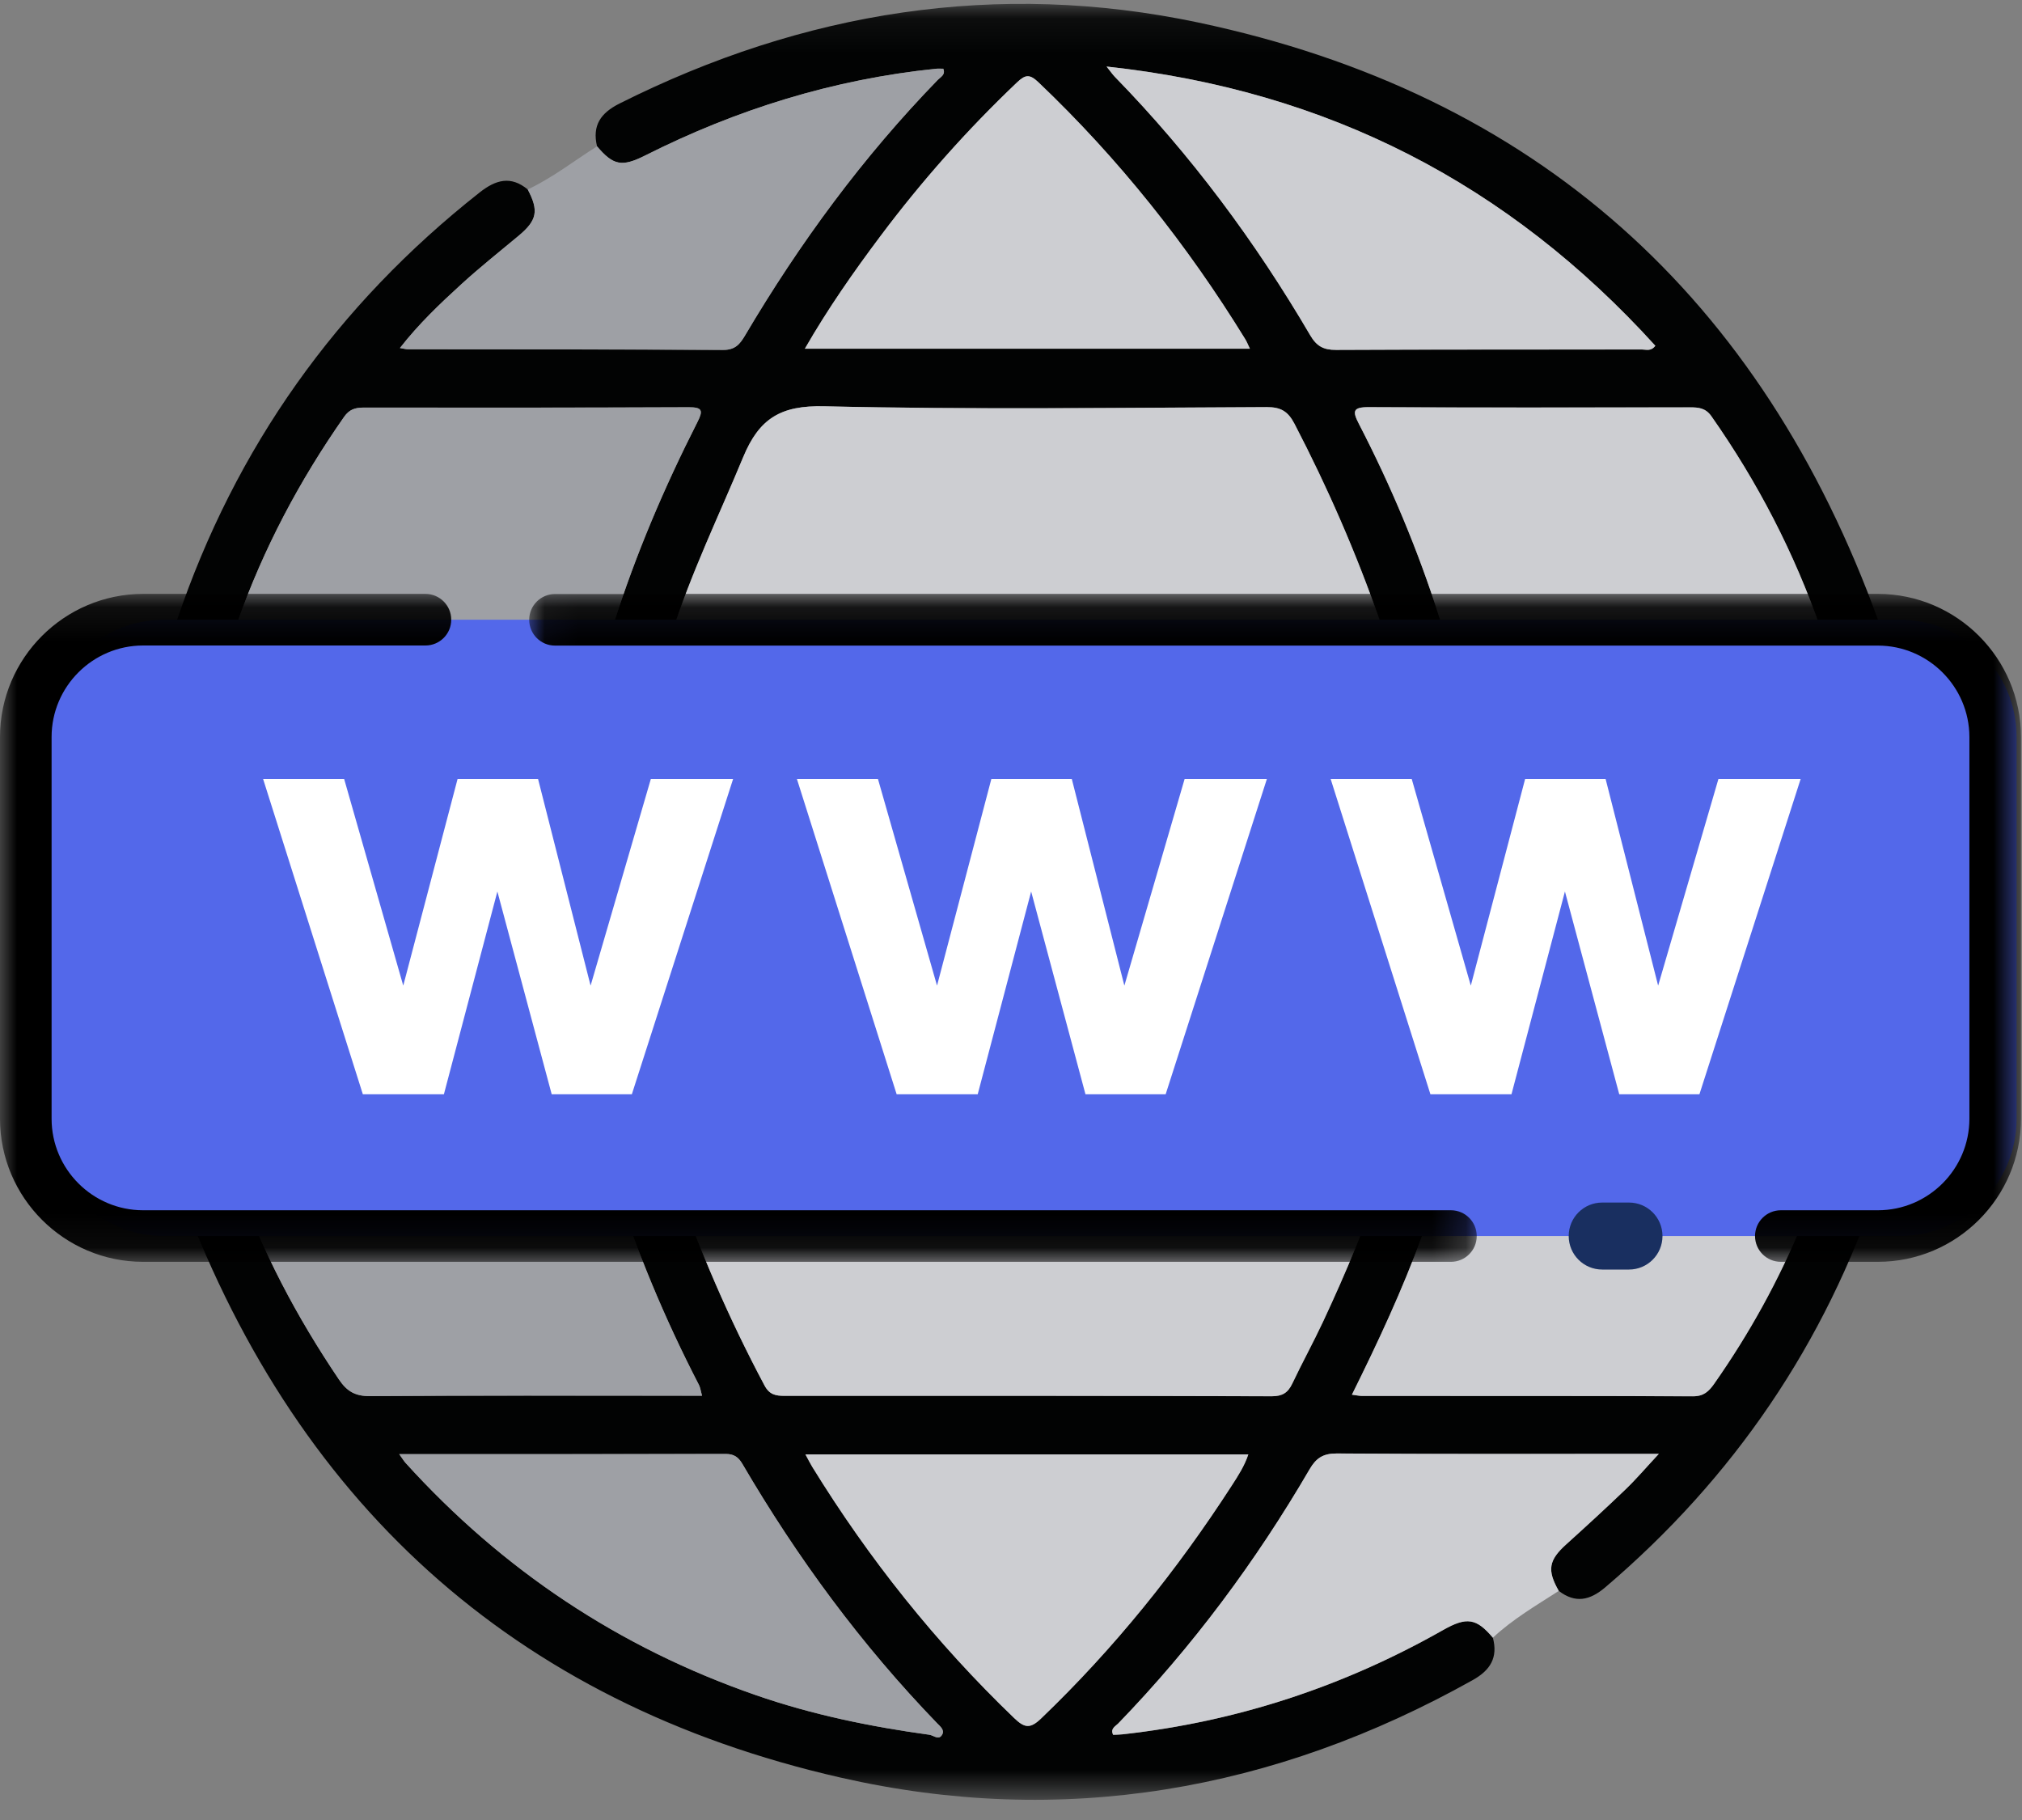 <?xml version="1.0" encoding="UTF-8"?>
<svg width="60px" height="54px" viewBox="0 0 60 54" version="1.1" xmlns="http://www.w3.org/2000/svg" xmlns:xlink="http://www.w3.org/1999/xlink">
    <rect x="0" y="0" width="60" height="54" fill="#808080" stroke="none"/>
    <!-- Generator: Sketch 53.2 (72643) - https://sketchapp.com -->
    <title>icon-webonly-60px</title>
    <desc>Created with Sketch.</desc>
    <defs>
        <polygon id="path-1" points="0.098 0.085 58.612 0.085 58.612 53.371 0.098 53.371"></polygon>
        <path d="M52.446,0.114 C35.841,0.115 19.236,0.119 2.631,0.125 L2.631,0.125 C0.966,0.126 0.008,1.09 0.006,2.748 L0.006,2.748 C0.003,5.014 0.002,7.28 0.002,9.546 L0.002,9.546 C0.001,11.518 0.892,12.416 2.848,12.416 L2.848,12.416 C11.055,12.417 19.262,12.416 27.469,12.416 L27.469,12.416 L27.469,12.419 C35.772,12.419 44.074,12.42 52.377,12.418 L52.377,12.418 C54.106,12.418 55.053,11.463 55.055,9.729 L55.055,9.729 C55.057,7.406 55.06,5.083 55.058,2.76 L55.058,2.76 C55.057,1.108 54.083,0.114 52.446,0.114 L52.446,0.114 C52.446,0.114 52.446,0.114 52.446,0.114 M12.435,10.394 C11.914,10.386 11.687,10.021 11.528,9.583 L11.528,9.583 C10.804,7.587 10.075,5.594 9.348,3.6 L9.348,3.6 C9.322,3.529 9.293,3.458 9.272,3.386 L9.272,3.386 C9.108,2.834 9.333,2.342 9.823,2.179 L9.823,2.179 C10.284,2.025 10.748,2.26 10.946,2.793 L10.946,2.793 C11.384,3.965 11.799,5.145 12.225,6.321 L12.225,6.321 C12.282,6.478 12.345,6.633 12.452,6.909 L12.452,6.909 C12.924,5.626 13.358,4.452 13.786,3.275 L13.786,3.275 C13.974,2.758 14.085,2.157 14.802,2.149 L14.802,2.149 C15.521,2.14 15.649,2.74 15.837,3.255 L15.837,3.255 C16.274,4.447 16.708,5.64 17.173,6.916 L17.173,6.916 C17.665,5.576 18.129,4.312 18.594,3.049 L18.594,3.049 C18.646,2.907 18.689,2.759 18.76,2.627 L18.76,2.627 C18.992,2.198 19.455,2.022 19.872,2.218 L19.872,2.218 C20.323,2.431 20.542,2.786 20.37,3.283 L20.37,3.283 C20.024,4.287 19.659,5.283 19.296,6.281 L19.296,6.281 C18.888,7.403 18.467,8.521 18.067,9.646 L18.067,9.646 C17.912,10.081 17.663,10.39 17.176,10.389 L17.176,10.389 C16.691,10.388 16.444,10.081 16.288,9.644 L16.288,9.644 C15.817,8.327 15.326,7.017 14.806,5.605 L14.806,5.605 C14.303,6.997 13.833,8.276 13.379,9.561 L13.379,9.561 C13.217,10.019 12.991,10.394 12.453,10.394 L12.453,10.394 C12.447,10.394 12.441,10.394 12.435,10.394 M24.275,9.659 C23.683,8.018 23.084,6.379 22.487,4.739 L22.487,4.739 C22.351,4.365 22.212,3.992 22.076,3.617 L22.076,3.617 C21.809,2.879 21.959,2.385 22.508,2.188 L22.508,2.188 C23.036,1.999 23.482,2.302 23.75,3.04 L23.75,3.04 C24.178,4.216 24.602,5.394 25.029,6.571 L25.029,6.571 C25.061,6.659 25.104,6.743 25.175,6.904 L25.175,6.904 C25.669,5.556 26.146,4.276 26.606,2.991 L26.606,2.991 C26.771,2.528 26.994,2.144 27.548,2.155 L27.548,2.155 C28.07,2.165 28.286,2.537 28.444,2.977 L28.444,2.977 C28.908,4.277 29.386,5.572 29.891,6.956 L29.891,6.956 C30.372,5.636 30.826,4.391 31.28,3.146 L31.28,3.146 C31.325,3.021 31.36,2.892 31.413,2.77 L31.413,2.77 C31.637,2.249 32.095,2.023 32.553,2.203 L32.553,2.203 C33.023,2.388 33.23,2.844 33.042,3.373 L33.042,3.373 C32.529,4.822 31.999,6.266 31.474,7.711 L31.474,7.711 C31.235,8.371 30.985,9.027 30.753,9.69 L30.753,9.69 C30.605,10.11 30.341,10.381 29.883,10.382 L29.883,10.382 C29.421,10.382 29.167,10.089 29.018,9.68 L29.018,9.68 C28.541,8.365 28.062,7.051 27.531,5.595 L27.531,5.595 C27.16,6.603 26.836,7.48 26.515,8.358 L26.515,8.358 C26.359,8.786 26.201,9.213 26.055,9.644 L26.055,9.644 C25.908,10.079 25.653,10.378 25.163,10.392 L25.163,10.392 C25.153,10.392 25.142,10.393 25.132,10.393 L25.132,10.393 C24.65,10.393 24.426,10.075 24.275,9.659 M42.821,6.36 C43.253,5.206 43.664,4.044 44.092,2.889 L44.092,2.889 C44.321,2.269 44.767,2.018 45.262,2.207 L45.262,2.207 C45.77,2.4 45.945,2.859 45.721,3.482 L45.721,3.482 C44.983,5.534 44.235,7.583 43.496,9.634 L43.496,9.634 C43.341,10.062 43.097,10.381 42.606,10.382 L42.606,10.382 C42.114,10.382 41.867,10.06 41.714,9.635 L41.714,9.635 C41.238,8.315 40.76,6.996 40.247,5.579 L40.247,5.579 C39.879,6.578 39.539,7.498 39.201,8.419 L39.201,8.419 C39.038,8.864 38.887,9.314 38.718,9.757 L38.718,9.757 C38.569,10.145 38.291,10.391 37.858,10.382 L37.858,10.382 C37.453,10.375 37.18,10.146 37.044,9.775 L37.044,9.775 C36.263,7.638 35.482,5.501 34.717,3.359 L34.717,3.359 C34.528,2.829 34.754,2.376 35.232,2.202 L35.232,2.202 C35.694,2.033 36.144,2.254 36.35,2.798 L36.35,2.798 C36.859,4.146 37.348,5.501 37.878,6.945 L37.878,6.945 C38.378,5.572 38.848,4.291 39.31,3.008 L39.31,3.008 C39.473,2.555 39.685,2.151 40.241,2.155 L40.241,2.155 C40.79,2.159 41.007,2.539 41.17,3.005 L41.17,3.005 C41.614,4.276 42.086,5.537 42.55,6.812 L42.55,6.812 C42.786,6.742 42.763,6.516 42.821,6.36" id="path-3"></path>
        <linearGradient x1="0%" y1="50%" x2="100%" y2="50%" id="linearGradient-5">
            <stop stop-color="#F6EF80" offset="0%"></stop>
            <stop stop-color="#EFD16E" offset="100%"></stop>
        </linearGradient>
        <polygon id="path-6" points="0 0.106 43.82 0.106 43.82 19.924 0 19.924"></polygon>
        <polygon id="path-8" points="0.046 0.106 44.313 0.106 44.313 19.924 0.046 19.924"></polygon>
    </defs>
    <g id="Page-1" stroke="none" stroke-width="1" fill="none" fill-rule="evenodd">
        <g id="icon-webonly-60px">
            <g id="Group-3" transform="translate(1.143, 0.03)">
                <mask id="mask-2" fill="white">
                    <use xlink:href="#path-1"></use>
                </mask>
                <g id="Clip-2"></g>
                <path d="M35.946,10.317 C35.887,10.194 35.855,10.109 35.808,10.034 C34.085,7.233 32.055,4.679 29.669,2.41 C29.413,2.167 29.285,2.179 29.037,2.415 C27.556,3.821 26.206,5.343 24.983,6.975 C24.189,8.035 23.429,9.118 22.74,10.317 L35.946,10.317 Z M22.757,43.123 C22.852,43.297 22.901,43.396 22.958,43.49 C24.643,46.226 26.63,48.717 28.949,50.944 C29.254,51.237 29.42,51.276 29.75,50.959 C31.919,48.88 33.786,46.559 35.414,44.039 C35.602,43.748 35.788,43.459 35.899,43.123 L22.757,43.123 Z M10.704,43.115 C10.806,43.258 10.843,43.322 10.891,43.375 C13.77,46.551 17.226,48.855 21.278,50.263 C22.953,50.845 24.678,51.2 26.431,51.441 C26.568,51.46 26.715,51.62 26.817,51.433 C26.891,51.296 26.754,51.192 26.662,51.096 C24.417,48.773 22.517,46.192 20.888,43.407 C20.77,43.207 20.639,43.109 20.394,43.11 C17.2,43.117 14.007,43.115 10.704,43.115 L10.704,43.115 Z M31.693,1.945 C31.824,2.109 31.875,2.185 31.938,2.25 C34.194,4.562 36.106,7.137 37.737,9.92 C37.927,10.244 38.131,10.354 38.502,10.352 C41.528,10.337 44.554,10.344 47.58,10.34 C47.701,10.34 47.846,10.404 47.977,10.229 C43.629,5.437 38.262,2.654 31.693,1.945 L31.693,1.945 Z M19.689,41.382 C19.649,41.238 19.639,41.144 19.599,41.065 C18.576,39.088 17.721,37.039 17.055,34.916 C16.932,34.525 16.68,34.616 16.436,34.615 C13.067,34.612 9.698,34.613 6.329,34.613 L5.792,34.613 C5.837,34.775 5.861,34.883 5.897,34.988 C6.627,37.1 7.667,39.052 8.916,40.902 C9.153,41.253 9.399,41.397 9.837,41.394 C12.921,41.372 16.004,41.382 19.088,41.382 L19.689,41.382 Z M52.888,18.843 C52.888,18.745 52.903,18.684 52.886,18.634 C52.102,16.377 51.014,14.278 49.642,12.322 C49.468,12.075 49.263,12.057 49.007,12.057 C45.829,12.061 42.651,12.067 39.473,12.051 C38.986,12.048 38.991,12.181 39.183,12.552 C40.136,14.393 40.936,16.301 41.564,18.276 C41.699,18.699 41.853,18.862 42.333,18.857 C45.473,18.829 48.613,18.843 51.753,18.843 L52.888,18.843 Z M11.394,18.834 C13.107,18.834 14.82,18.829 16.534,18.839 C16.811,18.841 16.966,18.795 17.064,18.488 C17.72,16.421 18.568,14.43 19.55,12.498 C19.724,12.157 19.708,12.052 19.293,12.053 C16.076,12.067 12.858,12.067 9.641,12.064 C9.393,12.064 9.22,12.121 9.069,12.337 C7.743,14.231 6.67,16.252 5.901,18.436 C5.77,18.807 5.87,18.841 6.197,18.839 C7.929,18.828 9.661,18.834 11.394,18.834 L11.394,18.834 Z M38.973,41.352 C39.128,41.372 39.201,41.389 39.275,41.389 C42.548,41.391 45.821,41.385 49.094,41.399 C49.414,41.4 49.565,41.253 49.727,41.022 C50.767,39.538 51.639,37.963 52.327,36.288 C52.547,35.752 52.796,35.223 52.905,34.611 L52.297,34.611 C49.005,34.611 45.713,34.628 42.421,34.594 C41.871,34.588 41.662,34.765 41.541,35.261 C41.425,35.737 41.218,36.192 41.049,36.655 C40.47,38.241 39.759,39.769 38.973,41.352 L38.973,41.352 Z M39.936,34.625 L18.826,34.625 C18.841,34.738 18.837,34.835 18.867,34.921 C19.602,37.043 20.487,39.097 21.544,41.08 C21.691,41.355 21.878,41.386 22.141,41.386 C26.958,41.383 31.776,41.383 36.593,41.398 C36.912,41.399 37.076,41.292 37.206,41.019 C37.498,40.402 37.828,39.802 38.118,39.183 C38.8,37.722 39.428,36.24 39.936,34.625 L39.936,34.625 Z M18.778,18.81 C18.901,18.826 18.958,18.841 19.014,18.841 C25.845,18.842 32.677,18.839 39.509,18.851 C39.934,18.852 39.916,18.714 39.804,18.393 C39.102,16.383 38.254,14.438 37.271,12.548 C37.077,12.173 36.862,12.048 36.443,12.049 C32.067,12.067 27.688,12.128 23.314,12.025 C22.026,11.995 21.387,12.381 20.908,13.538 C20.191,15.269 19.368,16.957 18.778,18.81 L18.778,18.81 Z M29.298,32.874 L29.298,32.876 C37.6,32.876 45.903,32.877 54.205,32.876 C55.935,32.875 56.882,31.92 56.883,30.186 C56.886,27.863 56.888,25.54 56.886,23.217 C56.885,21.565 55.911,20.571 54.275,20.571 C37.67,20.572 21.065,20.576 4.46,20.583 C2.795,20.583 1.837,21.547 1.834,23.205 C1.831,25.471 1.831,27.737 1.83,30.003 C1.83,31.975 2.72,32.873 4.676,32.873 C12.883,32.874 21.091,32.874 29.298,32.874 L29.298,32.874 Z M0.098,31.411 L0.098,22.154 C0.215,22.12 0.203,22.015 0.23,21.927 C0.744,20.251 1.848,19.216 3.585,18.915 C3.946,18.852 4.017,18.642 4.11,18.366 C5.843,13.246 8.845,9.025 13.09,5.68 C13.567,5.304 14.014,5.175 14.517,5.592 C14.852,6.225 14.793,6.51 14.245,6.967 C13.676,7.441 13.094,7.903 12.547,8.403 C11.913,8.982 11.287,9.575 10.724,10.296 C10.854,10.318 10.906,10.334 10.959,10.334 C14.078,10.338 17.197,10.334 20.316,10.353 C20.671,10.355 20.813,10.183 20.966,9.923 C22.587,7.181 24.461,4.629 26.685,2.34 C26.767,2.256 26.923,2.188 26.847,2.009 C26.774,2.009 26.699,2.003 26.624,2.011 C23.588,2.324 20.723,3.213 18.001,4.584 C17.306,4.934 17.053,4.877 16.573,4.312 C16.426,3.694 16.678,3.324 17.24,3.042 C22.698,0.304 28.456,-0.621 34.419,0.639 C44.437,2.757 51.127,8.799 54.603,18.412 C54.725,18.75 54.896,18.869 55.226,18.934 C56.987,19.285 58.072,20.356 58.504,22.094 C58.522,22.168 58.523,22.243 58.612,22.268 L58.612,31.297 C58.526,31.32 58.512,31.39 58.49,31.466 C57.995,33.179 56.883,34.23 55.118,34.535 C54.751,34.598 54.692,34.82 54.6,35.094 C53.012,39.84 50.299,43.824 46.489,47.068 C46.031,47.457 45.602,47.547 45.112,47.173 C44.758,46.555 44.812,46.261 45.336,45.789 C45.929,45.254 46.517,44.714 47.093,44.161 C47.409,43.857 47.694,43.522 48.081,43.107 L47.481,43.107 C44.494,43.107 41.507,43.116 38.521,43.096 C38.12,43.093 37.91,43.233 37.718,43.563 C36.122,46.3 34.243,48.827 32.038,51.107 C31.957,51.19 31.797,51.257 31.888,51.443 C31.977,51.439 32.071,51.439 32.164,51.429 C35.551,51.055 38.719,50.013 41.681,48.333 C42.382,47.935 42.668,47.985 43.156,48.561 C43.311,49.149 43.084,49.524 42.559,49.818 C36.665,53.118 30.37,54.209 23.805,52.713 C14.045,50.489 7.515,44.477 4.115,35.07 C3.988,34.719 3.825,34.575 3.463,34.508 C1.912,34.221 0.89,33.291 0.325,31.833 C0.268,31.685 0.302,31.482 0.098,31.411 L0.098,31.411 Z" id="Fill-1" fill="#020303" mask="url(#mask-2)"></path>
            </g>
            <g id="Group-6" transform="translate(2.971, 20.487)">
                <mask id="mask-4" fill="white">
                    <use xlink:href="#path-3"></use>
                </mask>
                <g id="Clip-5"></g>
                <path d="M52.446,0.114 C35.841,0.115 19.236,0.119 2.631,0.125 L2.631,0.125 C0.966,0.126 0.008,1.09 0.006,2.748 L0.006,2.748 C0.003,5.014 0.002,7.28 0.002,9.546 L0.002,9.546 C0.001,11.518 0.892,12.416 2.848,12.416 L2.848,12.416 C11.055,12.417 19.262,12.416 27.469,12.416 L27.469,12.416 L27.469,12.419 C35.772,12.419 44.074,12.42 52.377,12.418 L52.377,12.418 C54.106,12.418 55.053,11.463 55.055,9.729 L55.055,9.729 C55.057,7.406 55.06,5.083 55.058,2.76 L55.058,2.76 C55.057,1.108 54.083,0.114 52.446,0.114 L52.446,0.114 C52.446,0.114 52.446,0.114 52.446,0.114 M12.435,10.394 C11.914,10.386 11.687,10.021 11.528,9.583 L11.528,9.583 C10.804,7.587 10.075,5.594 9.348,3.6 L9.348,3.6 C9.322,3.529 9.293,3.458 9.272,3.386 L9.272,3.386 C9.108,2.834 9.333,2.342 9.823,2.179 L9.823,2.179 C10.284,2.025 10.748,2.26 10.946,2.793 L10.946,2.793 C11.384,3.965 11.799,5.145 12.225,6.321 L12.225,6.321 C12.282,6.478 12.345,6.633 12.452,6.909 L12.452,6.909 C12.924,5.626 13.358,4.452 13.786,3.275 L13.786,3.275 C13.974,2.758 14.085,2.157 14.802,2.149 L14.802,2.149 C15.521,2.14 15.649,2.74 15.837,3.255 L15.837,3.255 C16.274,4.447 16.708,5.64 17.173,6.916 L17.173,6.916 C17.665,5.576 18.129,4.312 18.594,3.049 L18.594,3.049 C18.646,2.907 18.689,2.759 18.76,2.627 L18.76,2.627 C18.992,2.198 19.455,2.022 19.872,2.218 L19.872,2.218 C20.323,2.431 20.542,2.786 20.37,3.283 L20.37,3.283 C20.024,4.287 19.659,5.283 19.296,6.281 L19.296,6.281 C18.888,7.403 18.467,8.521 18.067,9.646 L18.067,9.646 C17.912,10.081 17.663,10.39 17.176,10.389 L17.176,10.389 C16.691,10.388 16.444,10.081 16.288,9.644 L16.288,9.644 C15.817,8.327 15.326,7.017 14.806,5.605 L14.806,5.605 C14.303,6.997 13.833,8.276 13.379,9.561 L13.379,9.561 C13.217,10.019 12.991,10.394 12.453,10.394 L12.453,10.394 C12.447,10.394 12.441,10.394 12.435,10.394 M24.275,9.659 C23.683,8.018 23.084,6.379 22.487,4.739 L22.487,4.739 C22.351,4.365 22.212,3.992 22.076,3.617 L22.076,3.617 C21.809,2.879 21.959,2.385 22.508,2.188 L22.508,2.188 C23.036,1.999 23.482,2.302 23.75,3.04 L23.75,3.04 C24.178,4.216 24.602,5.394 25.029,6.571 L25.029,6.571 C25.061,6.659 25.104,6.743 25.175,6.904 L25.175,6.904 C25.669,5.556 26.146,4.276 26.606,2.991 L26.606,2.991 C26.771,2.528 26.994,2.144 27.548,2.155 L27.548,2.155 C28.07,2.165 28.286,2.537 28.444,2.977 L28.444,2.977 C28.908,4.277 29.386,5.572 29.891,6.956 L29.891,6.956 C30.372,5.636 30.826,4.391 31.28,3.146 L31.28,3.146 C31.325,3.021 31.36,2.892 31.413,2.77 L31.413,2.77 C31.637,2.249 32.095,2.023 32.553,2.203 L32.553,2.203 C33.023,2.388 33.23,2.844 33.042,3.373 L33.042,3.373 C32.529,4.822 31.999,6.266 31.474,7.711 L31.474,7.711 C31.235,8.371 30.985,9.027 30.753,9.69 L30.753,9.69 C30.605,10.11 30.341,10.381 29.883,10.382 L29.883,10.382 C29.421,10.382 29.167,10.089 29.018,9.68 L29.018,9.68 C28.541,8.365 28.062,7.051 27.531,5.595 L27.531,5.595 C27.16,6.603 26.836,7.48 26.515,8.358 L26.515,8.358 C26.359,8.786 26.201,9.213 26.055,9.644 L26.055,9.644 C25.908,10.079 25.653,10.378 25.163,10.392 L25.163,10.392 C25.153,10.392 25.142,10.393 25.132,10.393 L25.132,10.393 C24.65,10.393 24.426,10.075 24.275,9.659 M42.821,6.36 C43.253,5.206 43.664,4.044 44.092,2.889 L44.092,2.889 C44.321,2.269 44.767,2.018 45.262,2.207 L45.262,2.207 C45.77,2.4 45.945,2.859 45.721,3.482 L45.721,3.482 C44.983,5.534 44.235,7.583 43.496,9.634 L43.496,9.634 C43.341,10.062 43.097,10.381 42.606,10.382 L42.606,10.382 C42.114,10.382 41.867,10.06 41.714,9.635 L41.714,9.635 C41.238,8.315 40.76,6.996 40.247,5.579 L40.247,5.579 C39.879,6.578 39.539,7.498 39.201,8.419 L39.201,8.419 C39.038,8.864 38.887,9.314 38.718,9.757 L38.718,9.757 C38.569,10.145 38.291,10.391 37.858,10.382 L37.858,10.382 C37.453,10.375 37.18,10.146 37.044,9.775 L37.044,9.775 C36.263,7.638 35.482,5.501 34.717,3.359 L34.717,3.359 C34.528,2.829 34.754,2.376 35.232,2.202 L35.232,2.202 C35.694,2.033 36.144,2.254 36.35,2.798 L36.35,2.798 C36.859,4.146 37.348,5.501 37.878,6.945 L37.878,6.945 C38.378,5.572 38.848,4.291 39.31,3.008 L39.31,3.008 C39.473,2.555 39.685,2.151 40.241,2.155 L40.241,2.155 C40.79,2.159 41.007,2.539 41.17,3.005 L41.17,3.005 C41.614,4.276 42.086,5.537 42.55,6.812 L42.55,6.812 C42.786,6.742 42.763,6.516 42.821,6.36" id="Fill-4" fill="url(#linearGradient-5)" mask="url(#mask-4)"></path>
            </g>
            <g id="Group-53" transform="translate(0, 1.972)">
                <path d="M40.947,16.45 C40.245,14.44 39.397,12.495 38.414,10.605 C38.22,10.231 38.005,10.105 37.586,10.107 C33.209,10.124 28.831,10.185 24.457,10.082 C23.169,10.052 22.53,10.439 22.051,11.595 C21.334,13.327 20.511,15.014 19.921,16.867 C20.044,16.884 20.101,16.898 20.157,16.898 C26.988,16.899 33.82,16.896 40.652,16.908 C41.077,16.909 41.059,16.771 40.947,16.45" id="Fill-7" fill="#CDCED2"></path>
                <path d="M22.687,39.137 C22.834,39.412 23.021,39.443 23.284,39.443 C28.101,39.44 32.919,39.44 37.736,39.455 C38.055,39.456 38.219,39.349 38.348,39.076 C38.641,38.459 38.971,37.859 39.261,37.24 C39.943,35.78 40.571,34.297 41.078,32.682 L19.969,32.682 C19.984,32.795 19.98,32.892 20.01,32.978 C20.745,35.1 21.63,37.155 22.687,39.137" id="Fill-9" fill="#CDCED2"></path>
                <path d="M53.44,32.668 C50.148,32.668 46.856,32.685 43.564,32.651 C43.014,32.645 42.805,32.822 42.684,33.318 C42.567,33.794 42.361,34.249 42.192,34.713 C41.613,36.298 40.902,37.826 40.116,39.409 C40.271,39.429 40.344,39.446 40.418,39.446 C43.691,39.448 46.964,39.443 50.237,39.456 C50.556,39.457 50.708,39.31 50.87,39.079 C51.909,37.595 52.782,36.02 53.47,34.345 C53.69,33.809 53.939,33.28 54.048,32.668 L53.44,32.668 Z" id="Fill-11" fill="#CDCED2"></path>
                <path d="M7.339,16.896 C9.072,16.885 10.804,16.891 12.537,16.891 C14.25,16.891 15.963,16.886 17.677,16.896 C17.954,16.898 18.109,16.852 18.207,16.545 C18.863,14.478 19.711,12.488 20.693,10.555 C20.866,10.215 20.851,10.109 20.436,10.111 C17.218,10.124 14.001,10.125 10.784,10.121 C10.536,10.121 10.363,10.178 10.211,10.395 C8.886,12.288 7.813,14.309 7.044,16.493 C6.913,16.865 7.013,16.898 7.339,16.896" id="Fill-13" fill="#9EA0A5"></path>
                <path d="M40.615,10.108 C40.129,10.106 40.134,10.238 40.326,10.609 C41.279,12.45 42.078,14.358 42.707,16.333 C42.842,16.756 42.996,16.919 43.475,16.915 C46.615,16.886 49.756,16.9 52.896,16.9 L54.031,16.9 C54.031,16.802 54.046,16.741 54.029,16.691 C53.245,14.434 52.156,12.335 50.785,10.38 C50.611,10.132 50.405,10.114 50.15,10.114 C46.972,10.118 43.794,10.125 40.615,10.108" id="Fill-15" fill="#CDCED2"></path>
                <path d="M20.231,39.439 L20.831,39.439 C20.792,39.296 20.782,39.201 20.742,39.122 C19.719,37.145 18.864,35.096 18.198,32.973 C18.075,32.582 17.823,32.673 17.579,32.672 C14.21,32.669 10.841,32.67 7.471,32.67 L6.935,32.67 C6.98,32.832 7.004,32.94 7.04,33.045 C7.77,35.157 8.81,37.109 10.058,38.959 C10.296,39.311 10.542,39.454 10.98,39.451 C14.063,39.429 17.147,39.439 20.231,39.439" id="Fill-17" fill="#9EA0A5"></path>
                <path d="M39.663,41.153 C39.262,41.151 39.053,41.29 38.861,41.62 C37.265,44.358 35.386,46.884 33.181,49.164 C33.1,49.247 32.94,49.315 33.031,49.5 C33.119,49.496 33.214,49.496 33.307,49.486 C36.693,49.112 39.862,48.07 42.824,46.39 C43.525,45.993 43.811,46.042 44.299,46.619 C44.889,46.069 45.582,45.664 46.254,45.231 C45.901,44.612 45.955,44.318 46.479,43.846 C47.071,43.311 47.66,42.771 48.236,42.218 C48.552,41.915 48.837,41.579 49.223,41.164 L48.624,41.164 C45.637,41.164 42.65,41.173 39.663,41.153" id="Fill-19" fill="#CDCED2"></path>
                <path d="M21.459,8.41 C21.814,8.412 21.956,8.24 22.109,7.98 C23.73,5.238 25.604,2.686 27.828,0.397 C27.909,0.313 28.066,0.245 27.99,0.067 C27.917,0.067 27.841,0.06 27.767,0.068 C24.73,0.381 21.866,1.27 19.144,2.641 C18.449,2.991 18.196,2.934 17.716,2.369 C17.034,2.801 16.395,3.302 15.66,3.649 C15.994,4.283 15.936,4.567 15.388,5.024 C14.819,5.498 14.237,5.96 13.69,6.46 C13.056,7.039 12.43,7.632 11.867,8.354 C11.997,8.375 12.049,8.391 12.102,8.391 C15.221,8.395 18.34,8.391 21.459,8.41" id="Fill-21" fill="#9EA0A5"></path>
                <path d="M38.88,7.978 C39.07,8.301 39.274,8.411 39.645,8.41 C42.671,8.394 45.697,8.402 48.723,8.397 C48.844,8.397 48.989,8.461 49.12,8.287 C44.772,3.494 39.405,0.711 32.835,0.002 C32.967,0.167 33.018,0.242 33.081,0.307 C35.337,2.62 37.249,5.194 38.88,7.978" id="Fill-23" fill="#CDCED2"></path>
                <path d="M27.804,49.154 C25.56,46.831 23.66,44.249 22.031,41.465 C21.913,41.264 21.782,41.167 21.537,41.167 C18.343,41.175 15.15,41.172 11.846,41.172 C11.949,41.315 11.985,41.379 12.034,41.432 C14.912,44.608 18.369,46.913 22.421,48.32 C24.096,48.902 25.821,49.257 27.574,49.498 C27.711,49.517 27.858,49.677 27.96,49.49 C28.034,49.354 27.897,49.249 27.804,49.154" id="Fill-25" fill="#9EA0A5"></path>
                <path d="M37.042,41.18 L23.9,41.18 C23.995,41.355 24.044,41.454 24.101,41.547 C25.786,44.283 27.773,46.774 30.092,49.002 C30.397,49.294 30.563,49.333 30.893,49.016 C33.062,46.937 34.929,44.616 36.557,42.096 C36.745,41.806 36.931,41.516 37.042,41.18" id="Fill-27" fill="#CDCED2"></path>
                <path d="M23.883,8.374 L37.089,8.374 C37.03,8.251 36.998,8.167 36.951,8.091 C35.228,5.29 33.198,2.737 30.812,0.467 C30.556,0.224 30.428,0.236 30.179,0.472 C28.699,1.879 27.349,3.4 26.126,5.033 C25.332,6.092 24.572,7.176 23.883,8.374" id="Fill-29" fill="#CDCED2"></path>
                <path d="M40.85,25.459 C41.35,24.086 41.819,22.806 42.281,21.522 C42.444,21.07 42.656,20.665 43.213,20.669 C43.761,20.673 43.978,21.053 44.141,21.52 C44.586,22.79 45.057,24.051 45.522,25.326 C45.757,25.256 45.734,25.03 45.792,24.875 C46.224,23.72 46.636,22.559 47.063,21.403 C47.293,20.783 47.738,20.533 48.233,20.721 C48.742,20.914 48.916,21.373 48.692,21.997 C47.954,24.049 47.206,26.097 46.467,28.148 C46.313,28.576 46.068,28.896 45.577,28.896 C45.086,28.896 44.838,28.575 44.685,28.149 C44.21,26.829 43.731,25.511 43.218,24.093 C42.85,25.093 42.51,26.013 42.173,26.933 C42.01,27.379 41.859,27.828 41.689,28.271 C41.54,28.66 41.263,28.905 40.83,28.897 C40.425,28.889 40.151,28.66 40.015,28.289 C39.235,26.153 38.454,24.016 37.689,21.873 C37.5,21.343 37.725,20.891 38.204,20.716 C38.666,20.548 39.116,20.769 39.321,21.313 C39.83,22.66 40.319,24.015 40.85,25.459" id="Fill-31" fill="#020303"></path>
                <path d="M17.778,24.119 C17.274,25.511 16.805,26.791 16.35,28.075 C16.186,28.538 15.958,28.917 15.406,28.908 C14.885,28.9 14.658,28.535 14.499,28.097 C13.776,26.102 13.046,24.108 12.319,22.114 C12.293,22.043 12.264,21.972 12.243,21.9 C12.079,21.348 12.305,20.856 12.794,20.693 C13.255,20.54 13.719,20.774 13.918,21.307 C14.355,22.479 14.771,23.659 15.197,24.835 C15.253,24.993 15.317,25.147 15.424,25.423 C15.895,24.141 16.329,22.966 16.757,21.789 C16.945,21.273 17.056,20.671 17.773,20.663 C18.493,20.655 18.62,21.254 18.809,21.769 C19.246,22.961 19.68,24.154 20.145,25.43 C20.637,24.09 21.101,22.827 21.565,21.564 C21.618,21.422 21.66,21.273 21.731,21.141 C21.963,20.712 22.426,20.536 22.843,20.732 C23.294,20.945 23.513,21.3 23.342,21.798 C22.995,22.801 22.63,23.798 22.267,24.795 C21.859,25.917 21.438,27.035 21.038,28.16 C20.883,28.595 20.634,28.904 20.148,28.903 C19.662,28.902 19.415,28.595 19.259,28.159 C18.788,26.841 18.297,25.531 17.778,24.119" id="Fill-33" fill="#020303"></path>
                <path d="M28.147,25.418 C28.641,24.07 29.117,22.791 29.577,21.505 C29.742,21.043 29.966,20.658 30.519,20.669 C31.042,20.68 31.258,21.051 31.415,21.492 C31.88,22.791 32.358,24.086 32.862,25.47 C33.344,24.15 33.797,22.905 34.251,21.66 C34.296,21.535 34.332,21.406 34.384,21.284 C34.608,20.763 35.067,20.537 35.524,20.717 C35.994,20.902 36.202,21.358 36.014,21.888 C35.5,23.337 34.971,24.78 34.446,26.225 C34.206,26.885 33.957,27.542 33.724,28.204 C33.577,28.624 33.312,28.896 32.855,28.896 C32.392,28.896 32.138,28.604 31.989,28.194 C31.512,26.88 31.033,25.566 30.503,24.109 C30.132,25.117 29.808,25.994 29.487,26.872 C29.33,27.3 29.172,27.727 29.027,28.159 C28.88,28.593 28.624,28.893 28.135,28.906 C27.631,28.921 27.4,28.598 27.247,28.173 C26.654,26.532 26.055,24.893 25.459,23.254 C25.322,22.879 25.183,22.506 25.048,22.132 C24.781,21.393 24.93,20.899 25.48,20.702 C26.008,20.513 26.453,20.816 26.722,21.554 C27.15,22.731 27.574,23.909 28.001,25.085 C28.032,25.173 28.076,25.257 28.147,25.418" id="Fill-35" fill="#020303"></path>
                <path d="M4.879,16.415 L56.361,16.415 C58.282,16.415 59.839,17.972 59.839,19.893 L59.839,31.223 C59.839,33.144 58.282,34.702 56.361,34.702 L4.879,34.702 C2.957,34.702 1.4,33.144 1.4,31.223 L1.4,19.893 C1.4,17.972 2.957,16.415 4.879,16.415" id="Fill-37" fill="#5368EA"></path>
                <polygon id="Fill-39" fill="#FFFFFF" points="15.966 21.14 13.578 21.14 11.966 27.272 10.212 21.14 7.807 21.14 10.767 30.496 13.172 30.496 14.759 24.479 16.371 30.496 18.749 30.496 21.754 21.14 19.313 21.14 17.525 27.272"></polygon>
                <polygon id="Fill-41" fill="#FFFFFF" points="31.804 21.14 29.417 21.14 27.805 27.272 26.052 21.14 23.647 21.14 26.607 30.496 29.012 30.496 30.598 24.479 32.21 30.496 34.589 30.496 37.593 21.14 35.152 21.14 33.364 27.272"></polygon>
                <polygon id="Fill-43" fill="#FFFFFF" points="50.992 21.14 49.203 27.272 47.644 21.14 45.256 21.14 43.644 27.272 41.891 21.14 39.485 21.14 42.446 30.496 44.851 30.496 46.437 24.479 48.049 30.496 50.428 30.496 53.432 21.14"></polygon>
                <path d="M48.338,33.708 L47.543,33.708 C46.994,33.708 46.549,34.153 46.549,34.702 C46.549,35.251 46.994,35.696 47.543,35.696 L48.338,35.696 C48.887,35.696 49.332,35.251 49.332,34.702 C49.332,34.153 48.887,33.708 48.338,33.708" id="Fill-45" fill="#192F60"></path>
                <g id="Group-49" transform="translate(0, 15.543)">
                    <mask id="mask-7" fill="white">
                        <use xlink:href="#path-6"></use>
                    </mask>
                    <g id="Clip-48"></g>
                    <path d="M4.244,19.924 C1.906,19.922 0.003,18.018 -5.71428571e-05,15.68 L-5.71428571e-05,4.35 C0.003,2.013 1.906,0.109 4.244,0.106 L12.625,0.106 C13.047,0.106 13.39,0.45 13.39,0.872 C13.39,1.294 13.047,1.637 12.625,1.637 L4.244,1.637 C2.75,1.639 1.532,2.856 1.531,4.35 L1.531,15.68 C1.532,17.175 2.75,18.392 4.243,18.394 L43.055,18.394 C43.477,18.394 43.82,18.737 43.82,19.159 C43.82,19.581 43.477,19.924 43.055,19.924 L4.244,19.924 Z" id="Fill-47" fill="#000000" mask="url(#mask-7)"></path>
                </g>
                <g id="Group-52" transform="translate(15.657, 15.543)">
                    <mask id="mask-9" fill="white">
                        <use xlink:href="#path-8"></use>
                    </mask>
                    <g id="Clip-51"></g>
                    <path d="M37.187,19.924 C36.765,19.924 36.421,19.581 36.421,19.159 C36.421,18.737 36.765,18.394 37.187,18.394 L40.069,18.394 C41.563,18.392 42.78,17.175 42.782,15.681 L42.782,4.35 C42.778,2.858 41.561,1.642 40.069,1.64 L0.811,1.64 C0.389,1.64 0.046,1.297 0.046,0.875 C0.046,0.453 0.389,0.11 0.811,0.11 L4.309,0.11 L4.308,0.106 L40.069,0.106 C42.406,0.109 44.31,2.013 44.313,4.35 L44.313,15.68 C44.31,18.018 42.406,19.922 40.069,19.924 L37.187,19.924 Z" id="Fill-50" fill="#000000" mask="url(#mask-9)"></path>
                </g>
            </g>
        </g>
    </g>
</svg>